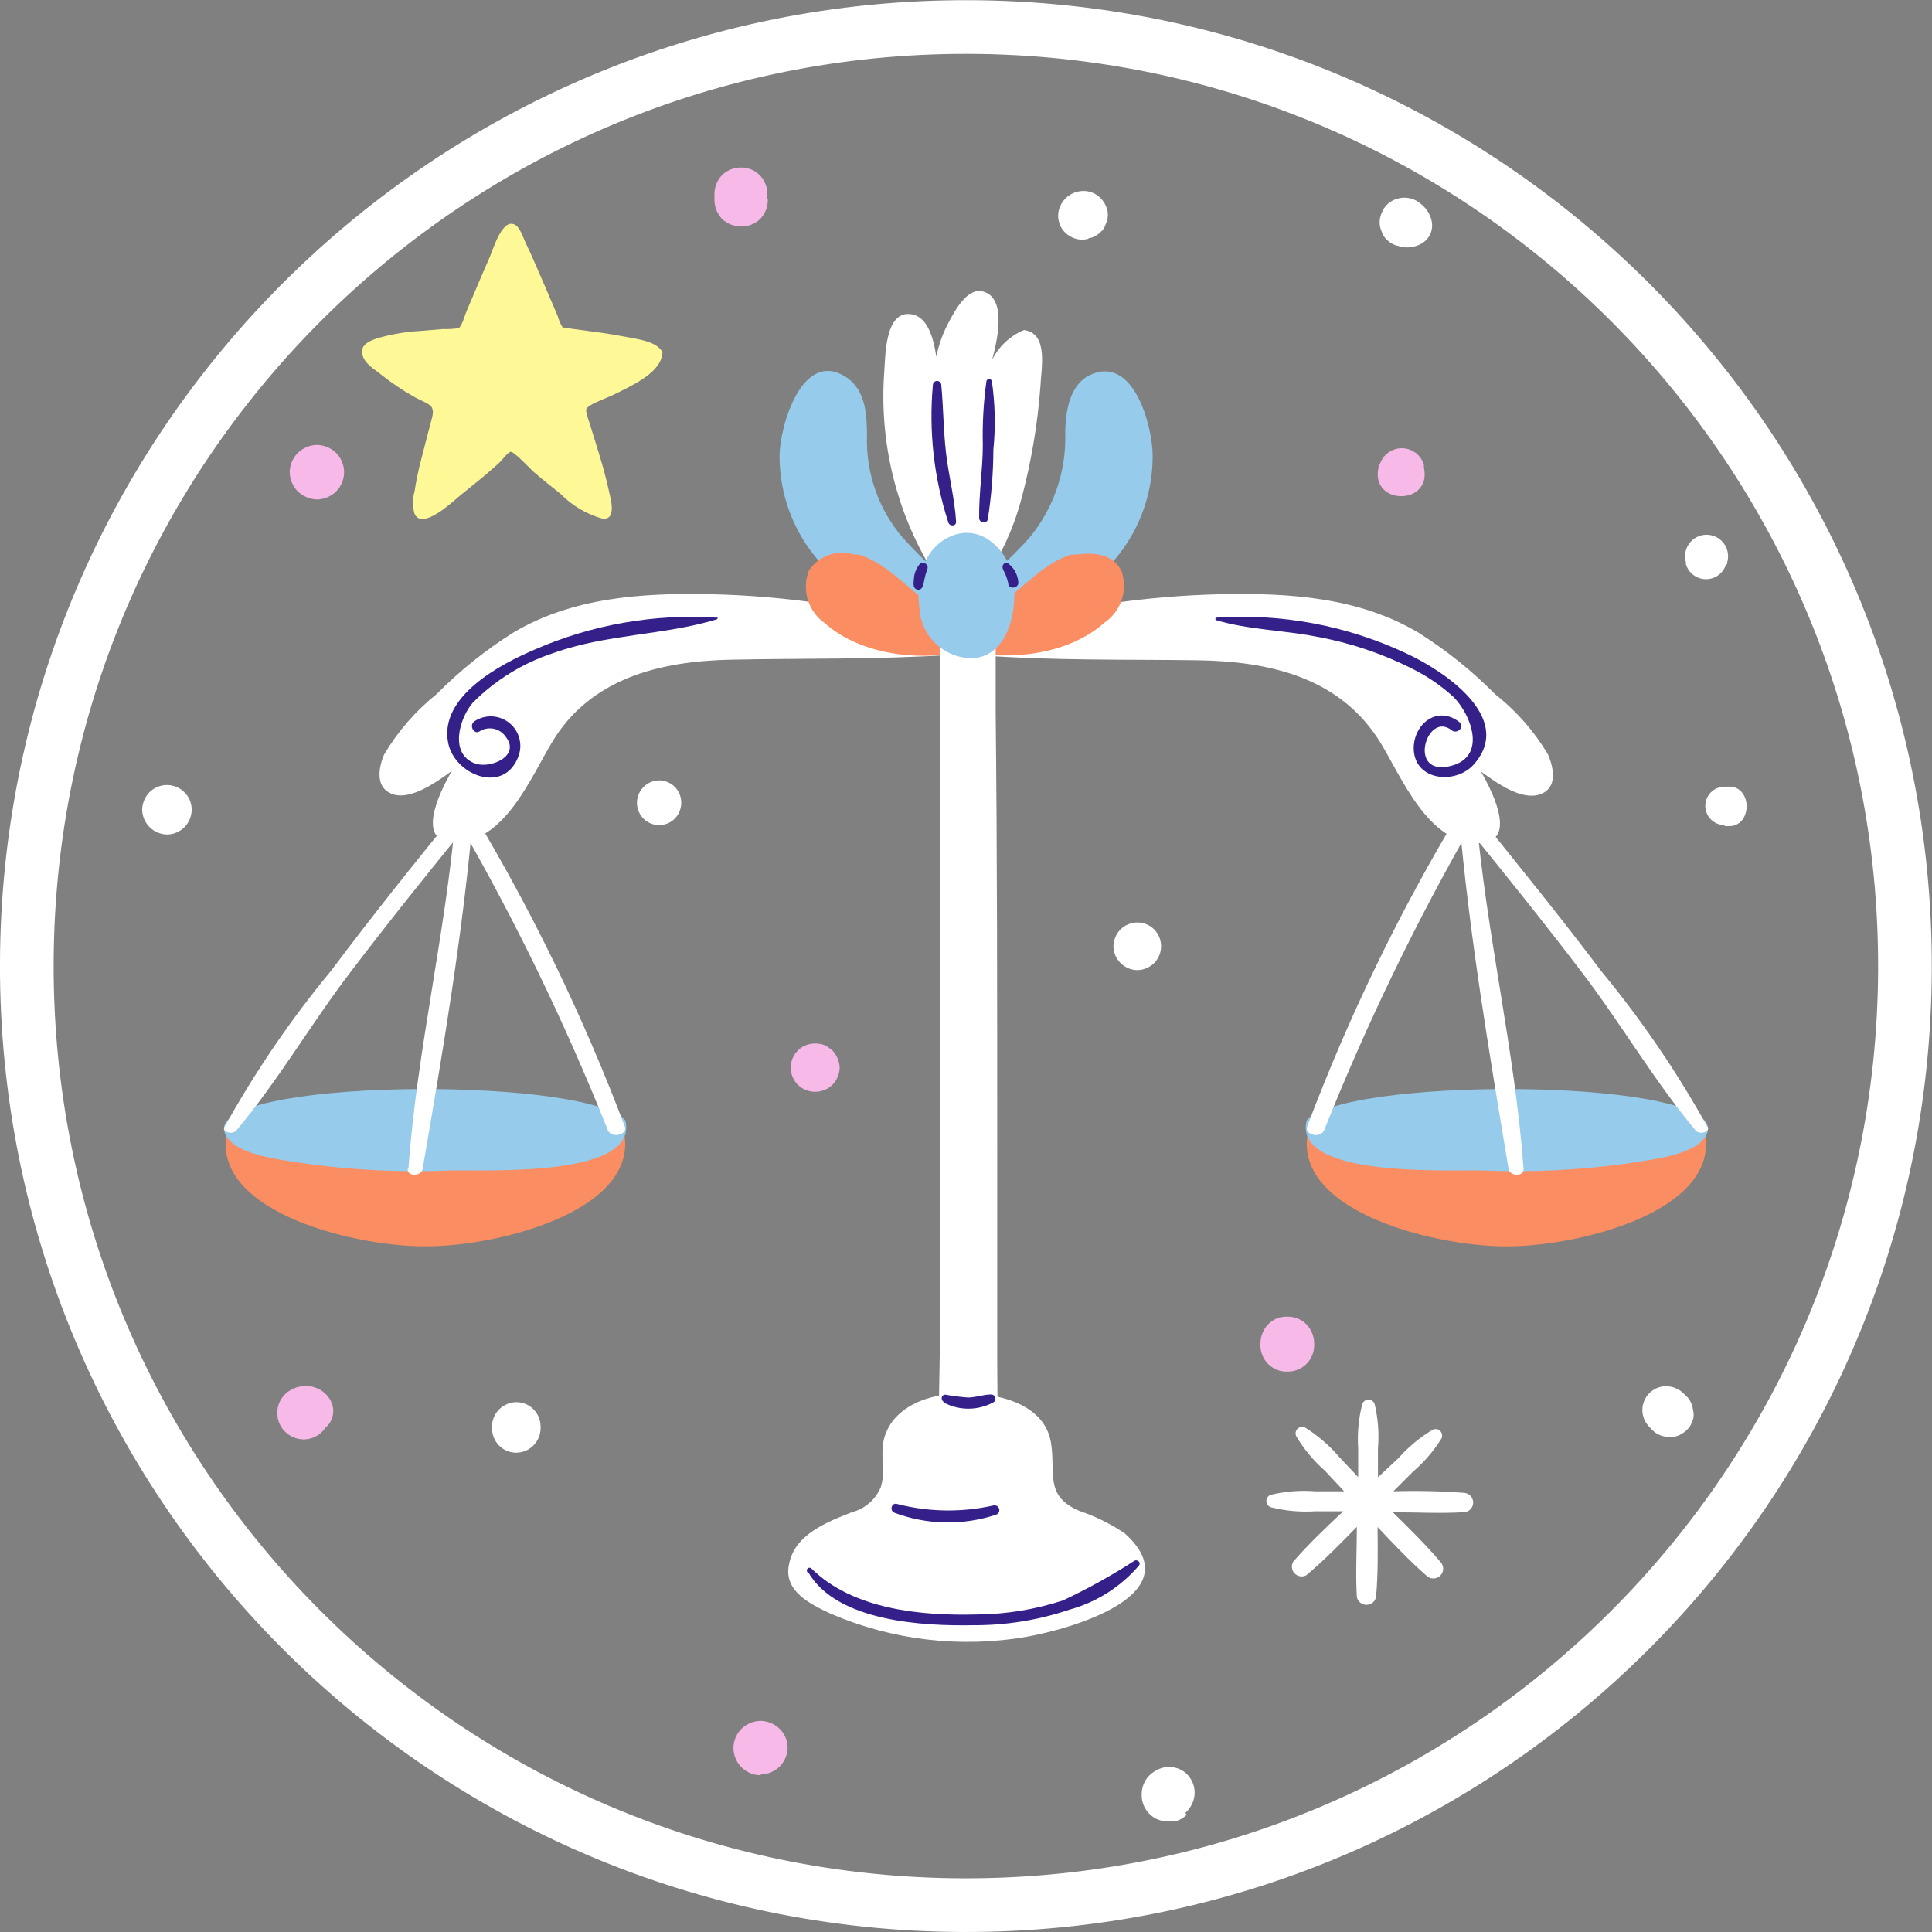 <svg width="180" height="180" viewBox="0 0 180 180" fill="none" xmlns="http://www.w3.org/2000/svg">
<rect x="0" y="0" width="180" height="180" fill="#808080" stroke="none"/>
<g clip-path="url(#clip0_2288_5179)">
<path d="M90.249 2.517C138.568 2.661 177.623 41.948 177.48 90.267C177.336 138.587 138.049 177.642 89.73 177.499C41.41 177.355 2.355 138.068 2.498 89.748C2.642 41.428 41.929 2.374 90.249 2.517Z" stroke="white" stroke-width="5"/>
<path d="M144.222 70.285C142.939 68.132 141.271 66.232 139.3 64.683C137.143 62.498 134.741 60.571 132.141 58.938C126.61 55.645 120.113 55.233 113.831 55.358C106.563 55.517 99.345 56.606 92.353 58.598C92.31 58.599 92.268 58.613 92.233 58.639C92.198 58.665 92.171 58.7 92.156 58.741L91.279 60.638C91.259 60.683 91.25 60.731 91.252 60.78C91.255 60.829 91.269 60.876 91.293 60.918C91.318 60.96 91.352 60.996 91.393 61.022C91.435 61.048 91.481 61.064 91.53 61.068C98.206 61.551 104.846 61.426 111.54 61.515C118.234 61.605 124.874 63.09 128.615 69.194C130.566 72.362 133.053 78.626 137.707 78.554C141.286 78.554 139.353 74.277 137.975 71.878C139.604 73.078 141.805 74.581 143.47 74.008C145.134 73.435 144.777 71.592 144.222 70.285Z" fill="white"/>
<path d="M87.826 58.741C87.81 58.697 87.781 58.66 87.742 58.634C87.703 58.608 87.657 58.595 87.611 58.598C80.62 56.604 73.401 55.516 66.133 55.358C59.851 55.233 53.336 55.645 47.824 58.938C45.224 60.571 42.822 62.499 40.664 64.683C38.716 66.24 37.066 68.139 35.796 70.285C35.295 71.413 34.973 73.203 36.297 73.865C37.926 74.742 40.396 73.078 42.096 71.825C40.718 74.205 38.821 78.483 42.329 78.501C47.018 78.501 49.488 72.362 51.439 69.14C55.019 63.18 61.48 61.605 68.066 61.462C74.653 61.319 81.704 61.462 88.541 61.014C88.59 61.012 88.638 60.996 88.679 60.97C88.721 60.944 88.755 60.908 88.778 60.865C88.802 60.822 88.813 60.773 88.813 60.724C88.812 60.675 88.799 60.627 88.774 60.585C88.452 59.994 88.13 59.368 87.826 58.741Z" fill="white"/>
<path d="M95.504 30.767C95.458 30.749 95.406 30.749 95.36 30.767C94.083 31.312 93.042 32.296 92.425 33.541C93.123 30.999 93.624 27.688 91.566 27.151C90.116 26.775 88.971 28.941 88.434 29.943C87.869 30.974 87.465 32.084 87.235 33.236C86.966 31.447 86.411 29.514 84.926 29.281C82.456 28.869 82.492 33.129 82.384 34.651C81.867 41.701 83.76 48.719 87.754 54.553C88.989 56.343 89.919 56.343 91.333 54.553C93.085 52.137 94.377 49.419 95.146 46.535C96.073 43.085 96.672 39.555 96.935 35.993C96.989 34.418 97.705 31.142 95.504 30.767Z" fill="white"/>
<path d="M158.666 104.793C158.629 104.705 158.567 104.631 158.487 104.579C158.407 104.528 158.313 104.503 158.218 104.506H122.297C122.237 104.523 122.183 104.554 122.139 104.598C122.095 104.642 122.063 104.697 122.047 104.757C119.559 112.56 133.233 116.122 140.356 116.122C147.48 116.122 161.082 112.596 158.666 104.793Z" fill="#FA8D61"/>
<path d="M122.028 104.148C121.945 104.174 121.87 104.223 121.813 104.29C121.756 104.356 121.719 104.438 121.706 104.524C120.704 109.697 134.557 108.981 138.065 109.052C142.7 109.251 147.344 109.017 151.936 108.354C153.994 108.014 158.486 107.567 159.095 105.437C160.419 100.551 126.807 100.229 122.028 104.148Z" fill="#96CBEB"/>
<path d="M159.078 104.99C156.234 99.856 152.92 94.997 149.18 90.474C145.403 85.445 141.394 80.541 137.439 75.601C137.35 75.499 137.24 75.416 137.116 75.36C136.993 75.304 136.859 75.275 136.723 75.275C136.587 75.275 136.453 75.304 136.33 75.36C136.206 75.416 136.096 75.499 136.007 75.601C130.388 84.927 125.632 94.746 121.796 104.936C121.492 105.759 123.049 106.081 123.371 105.294C127.358 95.298 132.059 85.602 137.439 76.281H136.025C139.891 81.024 143.721 85.785 147.39 90.6C151.059 95.414 154.084 100.658 157.986 105.33C158.344 105.741 159.364 105.491 159.095 104.954L159.078 104.99Z" fill="white"/>
<path d="M141.949 108.909C141.143 97.884 138.477 86.966 137.528 75.941C137.528 75.118 135.846 75.1 135.917 75.941C136.866 86.948 138.727 97.974 140.553 108.909C140.66 109.607 142.003 109.643 141.949 108.909Z" fill="white"/>
<path d="M101.41 35.008C99.62 35.993 99.28 38.373 99.244 40.235C99.38 43.827 98.188 47.344 95.897 50.114C94.114 52.098 92.135 53.897 89.991 55.484C87.867 53.885 85.902 52.087 84.121 50.114C81.864 47.479 80.67 44.097 80.774 40.628C80.774 38.695 80.666 36.369 78.876 35.169C74.76 32.431 72.666 39.662 72.63 42.418C72.618 44.642 73.106 46.84 74.056 48.851C75.007 50.861 76.398 52.633 78.125 54.034C81.506 56.373 85.522 57.622 89.633 57.614H90.439C94.437 57.619 98.347 56.442 101.679 54.231C103.469 52.832 104.914 51.042 105.904 48.997C106.894 46.952 107.402 44.708 107.388 42.436C107.388 39.716 105.598 32.861 101.41 35.008Z" fill="#96CBEB"/>
<path d="M104.506 53.246C103.701 51.546 101.875 51.457 100.229 51.672H100.014H99.781C97.365 52.423 95.522 54.571 93.499 56.021C92.264 56.916 91.137 58.043 89.92 59.045C88.774 58.043 87.664 56.898 86.34 56.021C84.3 54.571 82.474 52.441 80.04 51.672H79.807H79.592C78.825 51.423 77.996 51.431 77.234 51.696C76.472 51.961 75.817 52.468 75.368 53.139C75.031 53.997 74.988 54.943 75.248 55.827C75.507 56.712 76.053 57.485 76.8 58.025C80.112 60.961 85.374 61.605 89.579 60.746C89.67 60.729 89.755 60.692 89.83 60.638C89.911 60.693 90.003 60.729 90.099 60.746C94.287 61.533 99.567 60.978 102.878 58.025C103.634 57.516 104.203 56.773 104.497 55.91C104.792 55.047 104.795 54.111 104.506 53.246Z" fill="#FA8D61"/>
<path d="M21.316 104.793C21.356 104.704 21.421 104.629 21.504 104.577C21.587 104.526 21.684 104.501 21.781 104.506H57.703C57.761 104.526 57.814 104.558 57.858 104.602C57.901 104.645 57.934 104.698 57.953 104.757C60.423 112.56 46.767 116.122 39.644 116.122C32.52 116.122 18.846 112.596 21.316 104.793Z" fill="#FA8D61"/>
<path d="M57.971 104.148C58.055 104.174 58.129 104.223 58.186 104.29C58.243 104.356 58.28 104.438 58.293 104.524C59.295 109.697 45.443 108.981 41.934 109.052C37.299 109.251 32.656 109.017 28.064 108.354C25.987 108.014 21.495 107.567 20.904 105.437C19.562 100.551 53.174 100.229 57.971 104.148Z" fill="#96CBEB"/>
<path d="M20.923 104.99C23.767 99.856 27.08 94.997 30.821 90.474C34.597 85.445 38.535 80.505 42.544 75.601C42.635 75.498 42.746 75.416 42.871 75.359C42.996 75.303 43.132 75.274 43.269 75.274C43.406 75.274 43.541 75.303 43.666 75.359C43.791 75.416 43.903 75.498 43.993 75.601C49.605 84.931 54.361 94.749 58.205 104.936C58.509 105.759 56.952 106.081 56.63 105.294C52.644 95.294 47.936 85.598 42.544 76.281H43.993C40.11 81.024 36.297 85.785 32.628 90.6C28.959 95.414 25.934 100.658 22.015 105.33C21.657 105.741 20.655 105.491 20.923 104.954V104.99Z" fill="white"/>
<path d="M38.051 108.909C38.838 97.884 41.523 86.966 42.454 75.941C42.454 75.118 44.243 75.1 44.082 75.941C43.134 86.948 41.254 97.974 39.375 108.909C39.268 109.607 37.925 109.643 37.979 108.909H38.051Z" fill="white"/>
<path d="M87.7 52.692C87.611 53.332 87.569 53.978 87.574 54.625V57.488C87.574 59.779 87.574 62.088 87.574 64.397C87.574 70.614 87.574 76.824 87.574 83.029C87.574 96.595 87.574 110.162 87.574 123.729C87.574 128.49 87.306 133.322 87.574 138.047C87.574 138.731 87.846 139.386 88.329 139.87C88.813 140.353 89.468 140.624 90.152 140.624C90.835 140.624 91.491 140.353 91.974 139.87C92.457 139.386 92.729 138.731 92.729 138.047C93.087 133.984 92.89 129.796 92.908 125.698C92.908 119.374 92.908 113.05 92.908 106.726C92.908 93.249 92.908 79.879 92.765 66.312C92.765 63.627 92.765 60.943 92.765 58.258C92.765 57.22 92.765 56.164 92.765 55.108C92.765 54.696 92.765 54.285 92.765 53.891V53.121C92.765 52.352 92.765 53.425 92.765 52.656C92.765 52.029 92.516 51.428 92.073 50.985C91.63 50.542 91.029 50.293 90.402 50.293C89.776 50.293 89.175 50.542 88.732 50.985C88.289 51.428 88.04 52.029 88.04 52.656L87.7 52.692Z" fill="white"/>
<path d="M104.775 142.844C103.469 141.972 102.055 141.274 100.569 140.768C97.276 139.389 98.368 137.188 97.92 134.432C97.473 131.675 94.878 130.44 92.372 130.029C89.58 129.563 85.893 129.742 83.691 131.819C82.944 132.516 82.447 133.441 82.277 134.45C82.197 135.217 82.197 135.991 82.277 136.758C82.312 137.363 82.24 137.969 82.063 138.548C81.824 139.122 81.456 139.632 80.987 140.039C80.518 140.446 79.961 140.738 79.36 140.893C77.051 141.806 73.991 142.969 73.507 145.779C72.988 148.249 75.512 149.466 77.391 150.343C83.144 152.82 89.495 153.567 95.665 152.491C99.799 151.757 111.147 148.553 104.775 142.844Z" fill="white"/>
<path d="M83.351 140.947C86.383 142.079 89.71 142.142 92.783 141.126C92.839 141.109 92.892 141.082 92.938 141.045C92.984 141.008 93.022 140.963 93.05 140.911C93.078 140.86 93.096 140.803 93.103 140.745C93.109 140.686 93.104 140.627 93.087 140.571C93.071 140.514 93.043 140.462 93.007 140.416C92.97 140.37 92.924 140.332 92.873 140.304C92.821 140.275 92.765 140.258 92.706 140.251C92.648 140.245 92.589 140.25 92.532 140.266C89.58 140.926 86.513 140.877 83.583 140.123C83.046 139.962 82.85 140.768 83.351 140.947Z" fill="#35208A"/>
<path d="M75.297 146.477C77.982 151.095 86.036 151.506 90.689 151.417C93.732 151.432 96.756 150.942 99.638 149.967C102.17 149.273 104.434 147.832 106.135 145.833C106.314 145.546 105.956 145.278 105.706 145.403C103.567 146.788 101.336 148.026 99.03 149.108C96.452 149.952 93.76 150.393 91.047 150.415C85.857 150.558 79.503 149.967 75.619 146.155C75.576 146.103 75.515 146.07 75.448 146.063C75.38 146.056 75.314 146.076 75.261 146.119C75.209 146.162 75.176 146.224 75.169 146.291C75.162 146.358 75.183 146.425 75.225 146.477H75.297Z" fill="#35208A"/>
<path d="M94.466 54.267C94.466 54.267 94.466 54.267 94.466 54.159C94.473 54.118 94.473 54.075 94.466 54.034C94.001 51.475 91.638 48.826 88.792 49.882C85.946 50.938 85.32 54.195 85.66 56.701C85.739 57.991 86.321 59.198 87.282 60.062C88.243 60.926 89.506 61.377 90.797 61.319C93.983 60.943 94.734 56.916 94.466 54.267Z" fill="#96CBEB"/>
<path d="M86.913 35.886C86.523 40.211 87.016 44.571 88.362 48.7C88.488 49.058 89.096 49.041 89.078 48.611C88.953 46.481 88.398 44.387 88.148 42.275C87.897 40.163 87.897 38.015 87.7 35.886C87.7 35.781 87.659 35.681 87.585 35.607C87.511 35.533 87.411 35.492 87.306 35.492C87.202 35.492 87.102 35.533 87.028 35.607C86.954 35.681 86.913 35.781 86.913 35.886Z" fill="#35208A"/>
<path d="M91.906 35.492C91.631 37.472 91.517 39.471 91.566 41.47C91.566 43.725 91.19 46.016 91.226 48.271C91.226 48.718 91.942 48.844 92.031 48.378C92.366 46.24 92.539 44.081 92.55 41.917C92.763 39.777 92.715 37.62 92.407 35.492C92.388 35.441 92.353 35.398 92.309 35.367C92.264 35.336 92.211 35.32 92.157 35.32C92.103 35.32 92.049 35.336 92.005 35.367C91.96 35.398 91.926 35.441 91.906 35.492Z" fill="#35208A"/>
<path d="M85.677 52.566C85.397 52.911 85.218 53.326 85.158 53.766C85.158 54.123 84.961 54.714 85.391 54.911C85.82 55.108 86.035 54.589 86.071 54.249C86.149 53.816 86.262 53.391 86.411 52.978C86.537 52.584 85.964 52.208 85.677 52.566Z" fill="#35208A"/>
<path d="M93.445 53.05C93.685 53.472 93.855 53.932 93.946 54.41C93.946 54.929 94.895 54.822 94.877 54.285C94.859 53.935 94.765 53.594 94.601 53.285C94.437 52.975 94.207 52.706 93.928 52.495C93.642 52.262 93.266 52.692 93.445 52.996V53.05Z" fill="#35208A"/>
<path d="M66.759 57.542C60.959 57.169 55.154 58.188 49.828 60.513C46.642 61.873 40.879 64.88 41.756 69.229C42.346 72.165 46.839 74.026 48.253 70.59C48.488 70.043 48.541 69.436 48.402 68.857C48.264 68.279 47.942 67.761 47.485 67.38C47.028 67 46.46 66.777 45.866 66.746C45.272 66.715 44.684 66.876 44.19 67.207C43.653 67.601 44.19 68.513 44.709 68.12C45.103 67.881 45.575 67.803 46.025 67.903C46.475 68.003 46.869 68.273 47.125 68.657C48.521 70.447 45.693 71.628 44.297 71.144C41.791 70.25 42.83 66.867 44.047 65.471C46.141 63.363 48.705 61.78 51.528 60.853C56.486 59.063 61.801 59.206 66.777 57.703C66.8 57.694 66.82 57.678 66.834 57.657C66.848 57.636 66.856 57.612 66.856 57.587C66.856 57.562 66.848 57.537 66.834 57.517C66.82 57.496 66.8 57.48 66.777 57.47L66.759 57.542Z" fill="#35208A"/>
<path d="M113.294 57.775C116.283 58.67 119.505 58.705 122.548 59.296C125.658 59.849 128.673 60.849 131.497 62.267C132.932 62.967 134.259 63.871 135.434 64.952C137.027 66.545 138.566 70.447 135.237 71.341C131.031 72.469 132.91 66.187 135.237 68.03C135.756 68.46 136.508 67.708 135.989 67.296C134.038 65.721 131.765 67.296 131.711 69.677C131.711 72.773 135.649 73.149 137.349 71.18C141.144 66.813 134.378 62.428 131.049 60.889C125.518 58.282 119.413 57.13 113.312 57.542C113.289 57.551 113.269 57.567 113.255 57.588C113.241 57.609 113.233 57.633 113.233 57.658C113.233 57.683 113.241 57.708 113.255 57.729C113.269 57.749 113.289 57.765 113.312 57.775H113.294Z" fill="#35208A"/>
<path d="M87.897 130.655C88.611 131.042 89.411 131.245 90.223 131.245C91.036 131.245 91.836 131.042 92.55 130.655C92.625 130.612 92.683 130.545 92.716 130.465C92.749 130.385 92.754 130.297 92.732 130.213C92.71 130.13 92.66 130.056 92.592 130.003C92.523 129.951 92.44 129.922 92.353 129.921C91.637 129.921 90.939 130.19 90.205 130.208C89.491 130.155 88.781 130.065 88.076 129.939C87.7 129.939 87.628 130.405 87.897 130.584V130.655Z" fill="#35208A"/>
<path d="M61.694 32.986C61.71 32.952 61.719 32.916 61.719 32.879C61.719 32.841 61.71 32.805 61.694 32.771C61.157 31.769 59.224 31.572 58.258 31.375C56.683 31.071 55.09 30.874 53.479 30.659L52.71 30.552C52.602 30.552 52.405 30.462 52.441 30.552C52.225 30.208 52.062 29.834 51.958 29.442C51.296 27.903 50.651 26.364 49.971 24.825C49.631 24.037 49.291 23.267 48.915 22.498C48.7 22.032 48.432 21.137 47.913 20.905C46.75 20.404 45.926 23.285 45.622 23.965C44.888 25.63 44.19 27.312 43.474 28.977C43.313 29.335 43.063 30.337 42.74 30.57C42.243 30.648 41.74 30.678 41.237 30.659L39.107 30.838C37.898 30.906 36.698 31.098 35.528 31.411C34.83 31.608 33.577 31.948 33.738 32.932C33.899 33.917 35.044 34.489 35.528 34.919C36.474 35.672 37.48 36.349 38.534 36.941C39 37.228 39.608 37.425 40.038 37.747C40.467 38.069 40.342 38.624 40.181 39.197C39.859 40.414 39.537 41.631 39.25 42.776C38.987 43.766 38.778 44.77 38.624 45.783C38.428 46.467 38.428 47.193 38.624 47.877C39.358 49.434 42.203 46.714 42.83 46.195C43.456 45.676 44.512 44.852 45.336 44.154L46.517 43.116C46.732 42.919 47.287 42.15 47.573 42.096C47.859 42.042 49.255 43.51 49.631 43.886C50.472 44.62 51.331 45.3 52.209 45.998C53.293 47.107 54.651 47.91 56.146 48.325C57.524 48.45 56.862 46.356 56.683 45.532C56.253 43.564 55.609 41.649 55.019 39.716C54.893 39.304 54.732 38.874 54.643 38.463C54.553 38.051 54.643 38.033 54.965 37.783C55.717 37.335 56.647 37.049 57.453 36.637C58.723 35.993 61.301 34.847 61.659 33.219C61.681 33.185 61.695 33.146 61.702 33.106C61.708 33.066 61.705 33.025 61.694 32.986Z" fill="#FFF896"/>
<path d="M136.401 139.085C134.209 138.921 132.011 138.873 129.814 138.942C130.441 138.316 131.067 137.707 131.604 137.152C132.653 136.258 133.559 135.207 134.289 134.038C134.35 133.923 134.373 133.791 134.354 133.662C134.334 133.533 134.274 133.414 134.182 133.321C134.09 133.229 133.97 133.169 133.841 133.15C133.712 133.131 133.58 133.153 133.465 133.215C132.281 133.924 131.212 134.812 130.297 135.846L128.382 137.635C128.382 136.741 128.382 135.846 128.382 134.951C128.498 133.571 128.395 132.182 128.078 130.834C128.04 130.71 127.963 130.601 127.858 130.524C127.753 130.446 127.627 130.404 127.496 130.404C127.366 130.404 127.239 130.446 127.135 130.524C127.03 130.601 126.953 130.71 126.915 130.834C126.574 132.178 126.447 133.567 126.539 134.951V137.618L124.749 135.72C123.848 134.666 122.792 133.755 121.617 133.018C121.5 132.951 121.364 132.925 121.231 132.944C121.098 132.963 120.975 133.025 120.881 133.121C120.787 133.217 120.727 133.342 120.712 133.475C120.696 133.609 120.725 133.744 120.794 133.859C121.51 135.044 122.403 136.112 123.443 137.027L125.232 138.942H122.548C121.161 138.833 119.766 138.942 118.413 139.264C118.289 139.302 118.18 139.38 118.102 139.484C118.025 139.589 117.983 139.716 117.983 139.846C117.983 139.976 118.025 140.103 118.102 140.208C118.18 140.312 118.289 140.389 118.413 140.428C119.763 140.768 121.158 140.895 122.548 140.803H125.143C123.532 142.325 121.921 143.846 120.489 145.493C120.387 145.664 120.344 145.865 120.367 146.063C120.389 146.261 120.476 146.447 120.614 146.591C120.752 146.735 120.934 146.83 121.131 146.861C121.329 146.893 121.531 146.858 121.706 146.763C123.353 145.385 124.892 143.81 126.414 142.253C126.414 144.437 126.288 146.638 126.414 148.786C126.455 148.993 126.567 149.179 126.73 149.312C126.893 149.446 127.098 149.519 127.308 149.519C127.519 149.519 127.724 149.446 127.887 149.312C128.05 149.179 128.162 148.993 128.203 148.786C128.4 146.638 128.364 144.455 128.347 142.271C129.85 143.864 131.353 145.457 132.982 146.871C133.157 147.007 133.375 147.074 133.596 147.061C133.817 147.048 134.026 146.956 134.183 146.8C134.341 146.645 134.437 146.437 134.453 146.217C134.469 145.996 134.404 145.777 134.271 145.6C132.875 143.953 131.318 142.414 129.76 140.893C131.944 140.893 134.128 141.018 136.293 140.893C136.533 140.907 136.769 140.826 136.948 140.666C137.128 140.507 137.237 140.282 137.251 140.043C137.265 139.803 137.183 139.567 137.024 139.388C136.865 139.208 136.64 139.099 136.401 139.085Z" fill="white"/>
<path d="M105.956 90.385C106.547 90.379 107.113 90.141 107.531 89.723C107.735 89.518 107.897 89.275 108.008 89.008C108.118 88.741 108.175 88.455 108.175 88.165C108.176 87.576 107.945 87.01 107.531 86.59C107.115 86.176 106.552 85.944 105.965 85.944C105.378 85.944 104.815 86.176 104.399 86.59C103.983 87.01 103.746 87.575 103.736 88.165C103.739 88.456 103.798 88.743 103.912 89.01C104.026 89.277 104.191 89.519 104.399 89.723C104.811 90.139 105.37 90.376 105.956 90.385Z" fill="white"/>
<path d="M130.208 22.892C130.785 23.105 131.42 23.105 131.997 22.892C132.48 22.743 132.894 22.425 133.161 21.997C133.294 21.769 133.38 21.517 133.413 21.256C133.447 20.995 133.428 20.729 133.358 20.475C133.265 20.127 133.107 19.799 132.892 19.509C132.638 19.201 132.335 18.935 131.997 18.721C131.729 18.567 131.432 18.469 131.124 18.432C130.817 18.395 130.505 18.42 130.208 18.506C129.877 18.592 129.571 18.755 129.316 18.982C129.06 19.209 128.863 19.494 128.74 19.813C128.608 20.093 128.539 20.398 128.539 20.708C128.539 21.017 128.608 21.323 128.74 21.603C128.832 21.882 128.992 22.134 129.205 22.337C129.484 22.611 129.829 22.809 130.208 22.909V22.892Z" fill="white"/>
<path d="M160.921 52.566V52.387C161.008 52.089 161.025 51.774 160.969 51.467C160.914 51.161 160.788 50.872 160.601 50.623C160.414 50.373 160.172 50.171 159.894 50.032C159.615 49.893 159.308 49.82 158.997 49.82C158.685 49.82 158.378 49.893 158.1 50.032C157.822 50.171 157.579 50.373 157.393 50.623C157.206 50.872 157.08 51.161 157.024 51.467C156.969 51.774 156.985 52.089 157.073 52.387V52.566C157.192 52.97 157.439 53.323 157.776 53.575C158.113 53.827 158.522 53.962 158.943 53.962C159.364 53.962 159.773 53.827 160.11 53.575C160.447 53.323 160.694 52.97 160.813 52.566H160.921Z" fill="white"/>
<path d="M160.67 76.961H160.956C163.319 77.14 163.319 73.113 160.956 73.292H160.67C160.195 73.292 159.74 73.481 159.404 73.817C159.068 74.152 158.88 74.607 158.88 75.082C158.88 75.557 159.068 76.012 159.404 76.348C159.74 76.683 160.195 76.872 160.67 76.872V76.961Z" fill="white"/>
<path d="M50.365 133.089V132.893C50.357 132.296 50.12 131.726 49.703 131.3C49.281 130.876 48.708 130.638 48.11 130.637C47.512 130.642 46.939 130.88 46.514 131.302C46.089 131.723 45.846 132.294 45.837 132.893V133.089C45.845 133.686 46.082 134.256 46.499 134.682C46.71 134.894 46.962 135.062 47.238 135.175C47.515 135.289 47.811 135.346 48.11 135.345C48.705 135.335 49.273 135.095 49.694 134.674C50.115 134.253 50.356 133.685 50.365 133.089Z" fill="white"/>
<path d="M15.553 77.749C16.164 77.745 16.749 77.501 17.182 77.069C17.607 76.632 17.85 76.05 17.862 75.44C17.86 74.984 17.724 74.54 17.47 74.161C17.216 73.783 16.856 73.488 16.436 73.314C16.015 73.14 15.552 73.094 15.105 73.183C14.658 73.271 14.247 73.49 13.924 73.811C13.502 74.25 13.259 74.831 13.244 75.44C13.258 76.048 13.505 76.627 13.935 77.058C14.366 77.487 14.945 77.735 15.553 77.749Z" fill="white"/>
<path d="M101.446 22.176H101.571C102.152 22.02 102.648 21.64 102.949 21.12L102.591 21.567L102.144 21.907L102.573 21.567C102.786 21.382 102.942 21.14 103.021 20.869C103.231 20.434 103.275 19.938 103.146 19.473C103.028 19.098 102.826 18.755 102.555 18.471C102.202 18.106 101.735 17.872 101.231 17.808C100.767 17.754 100.298 17.837 99.881 18.047C99.464 18.257 99.118 18.585 98.886 18.99C98.686 19.332 98.581 19.721 98.582 20.117C98.591 20.603 98.754 21.073 99.047 21.46C99.287 21.755 99.594 21.988 99.942 22.14C100.398 22.345 100.911 22.383 101.392 22.247L101.446 22.176Z" fill="white"/>
<path d="M110.359 168.85L109.876 169.225L109.303 169.476C109.653 169.403 109.984 169.255 110.271 169.042C110.559 168.828 110.796 168.555 110.968 168.241C111.129 167.967 111.235 167.664 111.279 167.35C111.323 167.035 111.305 166.715 111.225 166.407C111.145 166.1 111.005 165.811 110.814 165.557C110.622 165.304 110.383 165.091 110.109 164.93C109.563 164.628 108.923 164.544 108.319 164.697C107.855 164.831 107.431 165.077 107.084 165.413C106.851 165.649 106.668 165.929 106.545 166.236C106.422 166.543 106.362 166.872 106.368 167.203C106.36 167.534 106.42 167.864 106.543 168.171C106.666 168.479 106.85 168.758 107.084 168.993C107.316 169.229 107.595 169.413 107.904 169.533C108.212 169.654 108.543 169.707 108.874 169.691H109.518C109.919 169.579 110.284 169.363 110.574 169.064L110.359 168.85Z" fill="white"/>
<path d="M153.672 132.946L153.959 133.25C154.306 133.595 154.761 133.81 155.247 133.859C155.741 133.95 156.252 133.855 156.679 133.591C157.014 133.399 157.296 133.129 157.503 132.803L157.735 132.266C157.816 131.973 157.816 131.664 157.735 131.371C157.686 130.884 157.472 130.429 157.127 130.083L156.822 129.796C156.397 129.392 155.835 129.162 155.247 129.152C154.807 129.15 154.375 129.278 154.008 129.522C153.641 129.766 153.355 130.113 153.186 130.52C153.017 130.927 152.973 131.375 153.06 131.807C153.146 132.239 153.36 132.636 153.672 132.946Z" fill="white"/>
<path d="M63.198 75.834C63.378 75.514 63.473 75.154 63.473 74.787C63.473 74.42 63.378 74.059 63.198 73.74C63.016 73.425 62.756 73.164 62.441 72.982C62.127 72.8 61.771 72.703 61.408 72.702C61.044 72.707 60.687 72.806 60.373 72.992C60.06 73.177 59.799 73.44 59.619 73.757C59.438 74.073 59.343 74.431 59.343 74.795C59.343 75.159 59.438 75.517 59.618 75.834C59.798 76.15 60.058 76.413 60.373 76.596C60.687 76.779 61.044 76.876 61.408 76.876C61.772 76.876 62.129 76.779 62.444 76.596C62.758 76.413 63.018 76.15 63.198 75.834Z" fill="white"/>
<path d="M128.436 43.295V43.546C127.631 47.125 133.465 47.125 132.66 43.546V43.295C132.528 42.852 132.256 42.463 131.885 42.187C131.514 41.91 131.064 41.761 130.602 41.761C130.139 41.761 129.689 41.91 129.318 42.187C128.947 42.463 128.675 42.852 128.543 43.295H128.436Z" fill="#F7B9E7"/>
<path d="M74.778 101.41C75.222 101.663 75.738 101.764 76.245 101.696C76.747 101.639 77.214 101.411 77.57 101.052C77.979 100.628 78.215 100.066 78.232 99.477C78.207 98.884 77.972 98.32 77.57 97.884L77.104 97.526C76.847 97.359 76.551 97.26 76.245 97.24C75.738 97.174 75.223 97.274 74.778 97.526C74.44 97.725 74.16 98.009 73.966 98.35C73.771 98.691 73.669 99.076 73.669 99.468C73.669 99.86 73.771 100.246 73.966 100.586C74.16 100.927 74.44 101.211 74.778 101.41Z" fill="#F7B9E7"/>
<path d="M30.427 132.839C30.453 132.789 30.482 132.741 30.516 132.696L30.14 133.179C30.319 132.964 30.498 132.731 30.659 132.499C30.552 132.66 30.427 132.803 30.302 132.964L30.409 132.857L29.961 133.197H30.087L29.603 133.394C29.891 133.313 30.157 133.168 30.38 132.969C30.603 132.771 30.778 132.524 30.892 132.248C31.01 131.961 31.062 131.651 31.044 131.341C31.025 131.031 30.936 130.729 30.785 130.458C30.504 129.947 30.055 129.549 29.514 129.331C28.987 129.111 28.403 129.067 27.849 129.206C27.565 129.267 27.293 129.376 27.044 129.528C26.72 129.717 26.444 129.977 26.237 130.289C26.03 130.602 25.897 130.957 25.849 131.329C25.8 131.7 25.838 132.078 25.958 132.433C26.078 132.788 26.278 133.11 26.543 133.376C27.019 133.847 27.663 134.11 28.333 134.11C28.763 134.102 29.183 133.98 29.551 133.757C29.919 133.534 30.221 133.217 30.427 132.839Z" fill="#F7B9E7"/>
<path d="M70.876 165.324C71.528 165.315 72.152 165.055 72.619 164.599C73.085 164.142 73.358 163.524 73.381 162.872C73.387 162.539 73.324 162.209 73.198 161.901C73.072 161.594 72.885 161.315 72.647 161.082C72.172 160.608 71.529 160.338 70.858 160.33C70.187 160.342 69.546 160.611 69.068 161.082C68.834 161.317 68.648 161.597 68.523 161.904C68.397 162.211 68.333 162.54 68.334 162.872C68.339 163.54 68.606 164.179 69.078 164.651C69.551 165.123 70.19 165.391 70.858 165.395L70.876 165.324Z" fill="#F7B9E7"/>
<path d="M122.44 125.286V125.178C122.438 124.512 122.182 123.872 121.724 123.389C121.49 123.153 121.211 122.968 120.903 122.845C120.595 122.721 120.265 122.663 119.934 122.673C119.602 122.658 119.271 122.715 118.962 122.838C118.653 122.962 118.375 123.149 118.144 123.389C117.686 123.872 117.43 124.512 117.428 125.178V125.286C117.422 125.617 117.483 125.946 117.606 126.253C117.729 126.56 117.912 126.84 118.144 127.076C118.377 127.311 118.657 127.497 118.964 127.62C119.272 127.743 119.602 127.801 119.934 127.792C120.265 127.799 120.594 127.739 120.901 127.616C121.209 127.492 121.488 127.308 121.722 127.074C121.956 126.84 122.14 126.561 122.264 126.253C122.387 125.946 122.447 125.617 122.44 125.286Z" fill="#F7B9E7"/>
<path d="M29.532 46.535C30.202 46.522 30.843 46.253 31.322 45.783C31.794 45.307 32.059 44.664 32.059 43.993C32.059 43.323 31.794 42.679 31.322 42.203C30.843 41.734 30.202 41.465 29.532 41.452C28.861 41.467 28.222 41.735 27.742 42.203C27.269 42.68 27 43.322 26.99 43.993C27.003 44.664 27.272 45.304 27.742 45.783C28.227 46.244 28.863 46.511 29.532 46.535Z" fill="#F7B9E7"/>
<path d="M71.485 18.524V18.041C71.487 17.721 71.426 17.403 71.304 17.107C71.183 16.811 71.004 16.541 70.777 16.315C70.55 16.088 70.281 15.909 69.985 15.787C69.688 15.666 69.371 15.605 69.05 15.607C68.72 15.601 68.391 15.662 68.084 15.785C67.776 15.908 67.496 16.091 67.261 16.323C66.805 16.806 66.554 17.448 66.563 18.113V18.596C66.554 19.261 66.805 19.902 67.261 20.386C67.744 20.844 68.385 21.1 69.05 21.102C69.381 21.107 69.71 21.046 70.017 20.923C70.324 20.8 70.604 20.617 70.84 20.386C71.297 19.902 71.547 19.261 71.538 18.596L71.485 18.524Z" fill="#F7B9E7"/>
</g>
<defs>
<clipPath id="clip0_2288_5179">
<rect width="180" height="180" fill="white"/>
</clipPath>
</defs>
</svg>
